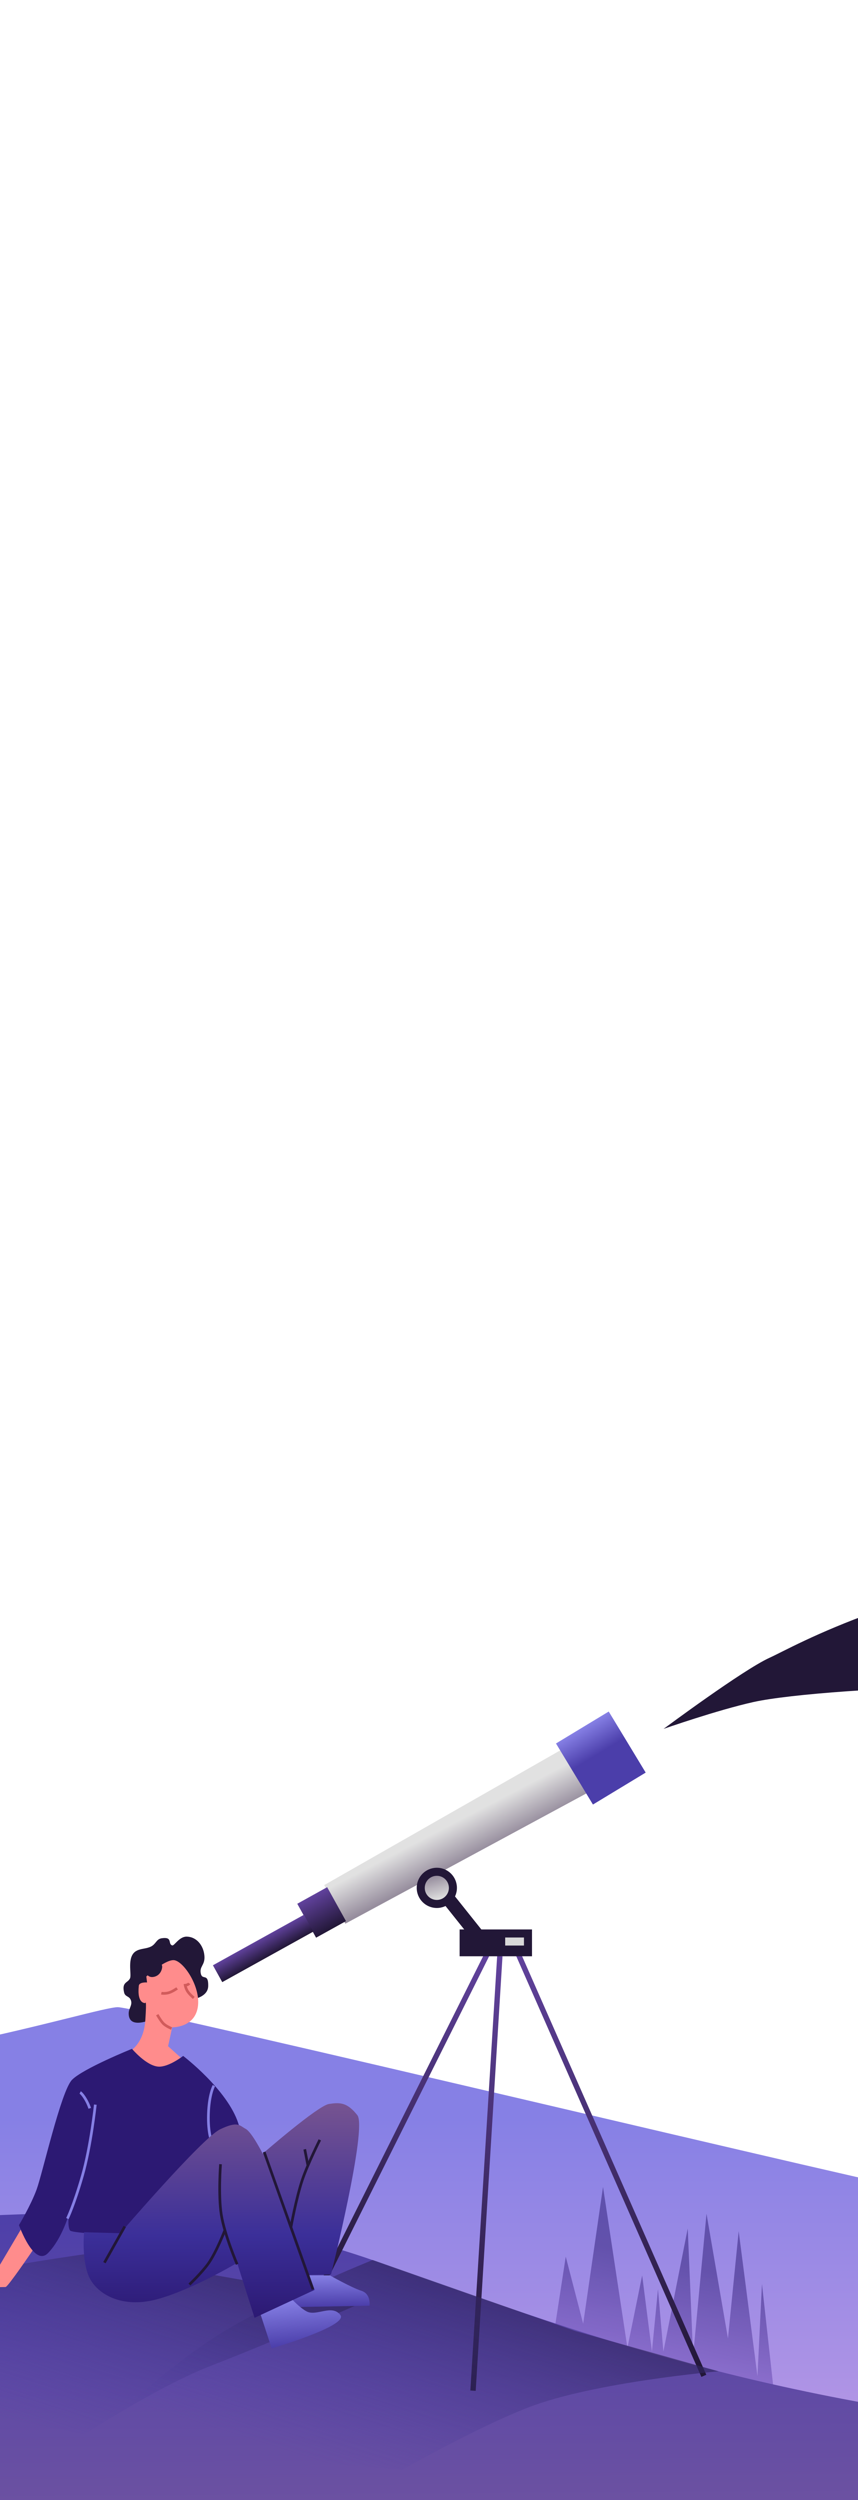<svg width="320" height="932" viewBox="0 0 320 932" fill="none" xmlns="http://www.w3.org/2000/svg">
<g clip-path="url(#clip0_2353_969)">
<path d="M5329 -196.5C3553.49 -196.988 865.5 -258.5 795.999 -147.999C795.999 -147.999 758.5 -109.749 752.5 -70.249C746.5 -30.749 771.47 17.251 773.454 46.751C775.437 76.251 751.142 109.751 695.116 156.751C639.09 203.751 588.518 193.751 549.35 276.251C510.181 358.751 553.812 406.251 588.519 438.751C623.225 471.251 617.771 527.751 588.519 558.251C559.266 588.751 513.652 565.491 424.902 577.751C336.153 590.011 296.917 613.501 287 618.001C277.084 622.501 247.5 644.501 247.5 644.501C247.5 644.501 267.5 637.501 281 634.501C294.5 631.501 332.682 628.751 363.422 628.751C394.162 628.751 472.499 647.251 513.651 677.751C554.803 708.251 597.938 704.251 656.443 688.751C714.948 673.251 801.219 622.751 844.85 616.751C888.481 610.751 925.667 611.981 1024.83 607.251C1123.99 602.521 1323.3 442.251 1358.5 424.251C1393.7 406.251 1435.35 395.251 1476 396.251C1516.66 397.251 1733.82 475.751 1804.72 484.251C1875.62 492.751 1935.62 469.751 2027.34 489.251C2119.06 508.751 2360.52 697.751 2513.23 716.751C2665.94 735.751 2992.67 662.335 3098.28 700.251C3203.89 738.167 3188.52 796.251 3258.92 824.251C3329.32 852.251 3543.5 927.001 3543.5 927.001L4517.5 925.001C4517.5 925.001 4600.41 903.966 4655.99 875.752C4772.48 816.621 4876.61 878.76 4954.99 774.251C5010.49 700.251 5040.99 544.751 5094.49 491.251C5133.5 452.243 5210.98 386.263 5342.49 294.251C5474 202.239 5470.5 -96.999 5462.5 -146.749C5454.5 -196.5 5407.5 -196.5 5329 -196.5Z" fill="#221737"/>
<path d="M-293 748.251C-293 748.251 -220.048 775.251 -133.024 775.251C-46 775.251 35.354 748.251 43.927 748.251C52.5 748.251 339.51 817.251 350.505 818.251C361.5 819.251 410 793.751 413 796.251C416 798.751 520 828.251 565.5 823.251C611 818.251 706.5 754.251 706.5 754.251C706.5 754.251 840 782.751 867 784.251C894 785.751 1009 756.751 1035.5 758.751C1062 760.751 1259.5 815.751 1322.5 827.251C1385.5 838.751 1572.5 841.251 1608.5 838.751C1644.5 836.251 1924.5 753.251 1954.5 753.751C1984.5 754.251 2187.5 840.751 2250.5 849.751C2313.5 858.751 2837 878.751 2837 878.751L3531.5 860.751C3531.5 860.751 3654 842.752 3738 821.251C3822 799.751 3942 738.252 4003 738.251C4064 738.251 4457.5 858.752 4477.5 858.751C4497.5 858.751 4537 834.251 4556 835.751C4575 837.252 4603.5 870.751 4626.5 870.751C4649.5 870.751 4882.5 764.251 4882.5 764.251C4882.5 764.251 4960 826.251 5065 810.751C5170 795.251 5268 711.751 5304 715.251C5340 718.751 5467 748.251 5467 748.251V923.251H-293V748.251Z" fill="url(#paint0_linear_2353_969)"/>
<path d="M217.501 866.252L224.901 815.252L234.001 875.252L239.501 848.252L243.143 876.618L245.406 853.366L247.418 876.631L256.5 830.752L258.5 878.252L263.5 825.252L271.5 871.752L275.5 831.752L282.5 885.842L284.181 851.455L288.434 889.959L268.5 885.252L248.5 879.752L207 867.252L211.001 841.252L217.501 866.252Z" fill="url(#paint1_linear_2353_969)" fill-opacity="0.5"/>
<path d="M1613.1 873.917C1545.52 886.958 1396.5 812.25 1396.5 812.25C1396.5 812.25 1344.4 844.488 1319 845.75C1293.6 847.012 1078.5 822.257 980.712 824.58C882.925 826.904 567.5 922.257 429.233 909.798C290.967 897.339 230 874.757 140.34 843.019C50.68 811.282 -22.719 832.975 -63 825.5C-103.281 818.025 -293 778.732 -293 778.732V933L5467 932V778.25C5467 778.25 5378.5 774.53 5322 778.25C5188.8 787.019 4988.5 853.25 4988.5 853.25C4988.5 853.25 4741.91 937.93 4592 895.75C4483.78 865.301 4382 751.25 4346 746.25C4310 741.25 4273.23 772.8 4229.5 759.25C4194.51 748.406 4153.5 704.25 4153.5 704.25C4153.5 704.25 4012 862.75 3996.5 861.25C3981 859.75 3944 844.25 3924.5 844.25C3905 844.25 3771 888.75 3721 884.75C3671 880.75 3547 774.757 3547 774.757C3547 774.757 3419 816.754 3389.15 818.257C3359.3 819.76 3318.67 803.757 3318.67 803.757C3318.67 803.757 3175.26 839.098 3081.4 845.257C2943.26 854.32 2728.47 812.257 2728.47 812.257L2547.29 859.757C2547.29 859.757 2209.56 906.387 2171.53 904.757C2133.5 903.126 2125 904.005 2009 853.25C1893 802.495 1729.5 760.75 1729.5 760.75C1729.5 760.75 1628 871.042 1613.1 873.917Z" fill="url(#paint2_linear_2353_969)"/>
<path d="M120.913 702.743L210.05 651.885L219.593 668.077L128.793 717.127L120.913 702.743Z" fill="url(#paint3_linear_2353_969)"/>
<rect x="227.032" y="638.033" width="26.614" height="23.001" transform="rotate(58.804 227.032 638.033)" fill="url(#paint4_linear_2353_969)"/>
<rect x="122.019" y="703.516" width="14.466" height="12.75" transform="rotate(60.988 122.019 703.516)" fill="url(#paint5_linear_2353_969)"/>
<rect x="113.35" y="713.805" width="7.184" height="38.817" transform="rotate(60.988 113.35 713.805)" fill="url(#paint6_linear_2353_969)"/>
<circle cx="162.917" cy="703.775" r="7.5" fill="#221737"/>
<circle cx="162.917" cy="703.775" r="4.5" fill="url(#paint7_linear_2353_969)"/>
<line x1="262.502" y1="885.678" x2="192.502" y2="726.678" stroke="url(#paint8_linear_2353_969)" stroke-width="2"/>
<line x1="176.419" y1="891.214" x2="186.419" y2="729.214" stroke="url(#paint9_linear_2353_969)" stroke-width="2"/>
<line x1="118.523" y1="854.828" x2="181.523" y2="728.828" stroke="url(#paint10_linear_2353_969)" stroke-width="2"/>
<rect x="171.417" y="719.275" width="27" height="10" fill="#221737"/>
<rect x="165.663" y="709.914" width="5" height="17" transform="rotate(-38.574 165.663 709.914)" fill="#221737"/>
<rect x="188.417" y="722.275" width="7" height="3" fill="#D9D9D9"/>
<path d="M139 842.5L214.5 868.982L268 884C268 884 221.566 887.957 197 897.482C177.53 905.03 150 920.732 150 920.732L31.5 910.982C31.5 910.982 59.68 884.275 80.5 870.982C101.699 857.446 139 842.5 139 842.5Z" fill="url(#paint11_linear_2353_969)"/>
<path d="M34 840.002L136 858.002C136 858.002 103.066 872.478 78.5 882.002C59.03 889.55 31.5 907.502 31.5 907.502L-108 880.484C-108 880.484 -54.876 858.318 -31 851.984C-6.5 845.484 34 840.002 34 840.002Z" fill="url(#paint12_linear_2353_969)"/>
<path d="M-0.902 845.798L8.456 829.982L12.274 838.794C12.274 838.794 2.96 852.544 2.084 852.571C1.208 852.597 -9.182 852.911 -9.776 851.682C-10.37 850.452 -5.316 849.675 -5.316 849.675L-8.147 849.137C-8.147 849.137 -15.972 851.869 -18.225 851.937C-20.478 852.006 -20.493 851.382 -20.493 851.382C-20.493 851.382 -13.309 845.55 -11.072 844.858C-8.834 844.167 -0.902 845.798 -0.902 845.798Z" fill="#FF8C8C"/>
<path d="M48.495 737.488C49.194 735.96 47.146 729.386 50.813 727.297C52.551 726.306 54.591 726.534 56.362 725.622C58.188 724.682 58.308 722.864 60.297 722.557C64.535 721.904 62.508 724.694 64.233 725.229C64.982 725.461 66.836 721.934 69.58 721.946C73.149 721.962 75.91 725.072 76.242 729.115C76.539 732.723 74.21 732.993 74.932 735.873C75.53 738.257 77.758 735.437 77.658 740.37C77.559 745.303 69.688 745.696 69.688 745.696C69.688 745.696 48.184 760.519 47.994 750.678C47.956 748.674 49.5 747.481 48.8 745.636C48.174 743.986 46.676 744.484 46.275 742.747C45.36 738.791 47.674 739.282 48.495 737.488Z" fill="#221737"/>
<path d="M54.569 736.808C54.569 736.808 61.16 730.78 64.65 730.712C68.14 730.644 75.007 740.474 73.779 748.228C72.552 755.983 64.223 755.754 64.223 755.754L62.686 762.8L68.593 768.125C68.593 768.125 64.232 771.255 59.014 771.244C52.626 771.229 48.871 764.383 48.871 764.383C48.871 764.383 53.64 761.571 54.198 753.163C54.756 744.755 54.198 746.707 54.198 746.707C54.198 746.707 51.027 747.189 51.772 740.265C51.929 738.799 54.849 739.034 54.849 739.034L54.569 736.808Z" fill="#FF8C8C"/>
<path d="M108.23 848.227L123 848.227C123 848.227 131.084 852.801 134.777 853.981C138.47 855.162 137.8 859.54 137.8 859.54L108.406 860.074L108.23 848.227Z" fill="url(#paint13_linear_2353_969)"/>
<path d="M26.846 775.345C30.932 771.143 49.221 763.774 49.221 763.774C49.221 763.774 54.623 770.201 59.15 770.418C62.989 770.603 68.304 766.422 68.304 766.422C68.304 766.422 84.804 778.951 88.895 791.598C92.986 804.246 90.444 812.88 90.444 812.88L71.137 833.937C71.137 833.937 27.181 833.189 26.11 831.481C25.038 829.773 25.753 825.226 25.753 825.226C25.753 825.226 23.188 834.487 17.933 839.89C12.679 845.293 7.071 829.484 7.071 829.484C7.071 829.484 11.434 822.24 13.638 816.266C15.841 810.292 22.759 779.547 26.846 775.345Z" fill="#2C1973"/>
<path d="M35.551 784.581C35.551 784.581 33.928 799.969 30.74 811.073C27.552 822.176 25.132 827.07 25.132 827.07" stroke="#8680E5"/>
<path d="M29.894 780.042C29.894 780.042 30.575 780.403 31.73 782.254C32.884 784.104 33.475 785.964 33.475 785.964" stroke="#8680E5"/>
<path d="M79.782 777.496C79.782 777.496 77.989 780.544 77.741 788.022C77.493 795.501 79.079 798.686 79.079 798.686" stroke="#8680E5"/>
<path d="M97.175 862.774L108.949 857.192C108.949 857.192 111.862 860.342 114.388 861.68C118.011 863.599 123.787 858.906 126.933 862.988C130.079 867.069 101.321 875.446 101.321 875.446L97.175 862.774Z" fill="url(#paint14_linear_2353_969)"/>
<path d="M31.348 832.144L44.88 832.521C44.88 832.521 75.349 797.038 82.064 793.798C88.778 790.557 89.37 792.417 91.642 793.624C93.914 794.83 97.978 802.864 97.978 802.864C97.978 802.864 118.564 784.944 122.689 784.33C126.813 783.716 129.45 783.706 133.269 788.501C137.088 793.295 123.444 847.934 123.444 847.934L114.993 848.087L117.329 853.658L94.941 864.045L88.438 843.58C88.438 843.58 71.12 853.875 58.208 857.228C45.296 860.582 36.198 855.134 33.289 848.949C30.379 842.765 31.348 832.144 31.348 832.144Z" fill="url(#paint15_linear_2353_969)"/>
<path d="M98.532 802.23L116.726 853.447" stroke="#221737"/>
<path d="M82.249 806.789C82.249 806.789 81.375 818.364 82.528 825.599C83.732 833.146 88.438 844.1 88.438 844.1" stroke="#221737"/>
<path d="M70.637 851.637C70.637 851.637 75.328 847.201 77.734 843.774C80.781 839.432 83.862 831.437 83.862 831.437" stroke="#221737"/>
<path d="M38.944 843.497L46.532 829.995" stroke="#221737"/>
<path d="M119.279 797.711C119.279 797.711 114.833 806.541 112.775 812.575C110.483 819.293 108.492 830.341 108.492 830.341" stroke="#221737"/>
<path d="M58.648 751.06C58.648 751.06 59.809 753.126 60.795 754.217C61.781 755.308 64 756.204 64 756.204" stroke="#D15B5B"/>
<path d="M69 739.604C69 739.604 69.031 740.552 69.703 741.904C70.375 743.257 72.281 744.801 72.281 744.801" stroke="#D15B5B"/>
<path d="M60.174 743.039C60.174 743.039 61.097 743.256 62.578 742.961C64.059 742.667 66.05 741.234 66.05 741.234" stroke="#D15B5B"/>
<path d="M70.576 739.377C70.576 739.377 70.44 739.581 70.078 739.79C69.716 739.999 68.999 740.087 68.999 740.087" stroke="#D15B5B"/>
<line y1="-0.5" x2="6.337" y2="-0.5" transform="matrix(0.192 0.981 -0.973 0.234 113.171 801.34)" stroke="#221737"/>
<path d="M53.947 733.155L56.788 729.723C56.788 729.723 60.793 731.155 60.474 733.46C60.234 735.189 59.168 736.477 57.633 736.892C56.489 737.202 55.648 736.983 54.843 736.167C54.038 735.352 53.947 733.155 53.947 733.155Z" fill="#221737"/>
</g>
<defs>
<linearGradient id="paint0_linear_2353_969" x1="2587" y1="634.751" x2="2587" y2="1279.75" gradientUnits="userSpaceOnUse">
<stop offset="0.24" stop-color="#8680E5"/>
<stop offset="0.605" stop-color="#E3ADE4"/>
<stop offset="0.65" stop-color="#FFA87C"/>
</linearGradient>
<linearGradient id="paint1_linear_2353_969" x1="256.181" y1="844.12" x2="245.75" y2="888.208" gradientUnits="userSpaceOnUse">
<stop stop-color="#2C1973"/>
<stop offset="0.795" stop-color="#6747B2"/>
</linearGradient>
<linearGradient id="paint2_linear_2353_969" x1="2740.5" y1="631.75" x2="2745.5" y2="1451.75" gradientUnits="userSpaceOnUse">
<stop offset="0.205" stop-color="#4B3EAA"/>
<stop offset="1" stop-color="#FFA87C"/>
</linearGradient>
<linearGradient id="paint3_linear_2353_969" x1="173.567" y1="677.322" x2="179.971" y2="689.619" gradientUnits="userSpaceOnUse">
<stop stop-color="#E1E1E1"/>
<stop offset="1" stop-color="#978E9E"/>
</linearGradient>
<linearGradient id="paint4_linear_2353_969" x1="227.032" y1="649.534" x2="253.264" y2="649.58" gradientUnits="userSpaceOnUse">
<stop stop-color="#8680E5"/>
<stop offset="0.44" stop-color="#4B3EAA"/>
</linearGradient>
<linearGradient id="paint5_linear_2353_969" x1="122.019" y1="709.891" x2="136.485" y2="709.891" gradientUnits="userSpaceOnUse">
<stop stop-color="#61429D"/>
<stop offset="1" stop-color="#221737"/>
</linearGradient>
<linearGradient id="paint6_linear_2353_969" x1="113.35" y1="733.213" x2="120.533" y2="733.213" gradientUnits="userSpaceOnUse">
<stop stop-color="#61429D"/>
<stop offset="1" stop-color="#221737"/>
</linearGradient>
<linearGradient id="paint7_linear_2353_969" x1="162.917" y1="699.275" x2="165.417" y2="707.775" gradientUnits="userSpaceOnUse">
<stop stop-color="#978E9E"/>
<stop offset="1" stop-color="#E1E1E1"/>
</linearGradient>
<linearGradient id="paint8_linear_2353_969" x1="193.875" y1="726.074" x2="263.875" y2="885.074" gradientUnits="userSpaceOnUse">
<stop stop-color="#61429D"/>
<stop offset="1" stop-color="#221737"/>
</linearGradient>
<linearGradient id="paint9_linear_2353_969" x1="187.916" y1="729.306" x2="177.916" y2="891.306" gradientUnits="userSpaceOnUse">
<stop stop-color="#61429D"/>
<stop offset="1" stop-color="#221737"/>
</linearGradient>
<linearGradient id="paint10_linear_2353_969" x1="182.864" y1="729.499" x2="119.864" y2="855.499" gradientUnits="userSpaceOnUse">
<stop stop-color="#61429D"/>
<stop offset="1" stop-color="#221737"/>
</linearGradient>
<linearGradient id="paint11_linear_2353_969" x1="171.5" y1="806.982" x2="135" y2="922.982" gradientUnits="userSpaceOnUse">
<stop stop-color="#221737"/>
<stop offset="1" stop-color="#4B3EAA" stop-opacity="0"/>
</linearGradient>
<linearGradient id="paint12_linear_2353_969" x1="53" y1="791.502" x2="16.5" y2="907.502" gradientUnits="userSpaceOnUse">
<stop stop-color="#221737"/>
<stop offset="1" stop-color="#4B3EAA" stop-opacity="0"/>
</linearGradient>
<linearGradient id="paint13_linear_2353_969" x1="122.957" y1="847.959" x2="123.173" y2="859.806" gradientUnits="userSpaceOnUse">
<stop stop-color="#8680E5"/>
<stop offset="1" stop-color="#4B3EAA"/>
</linearGradient>
<linearGradient id="paint14_linear_2353_969" x1="111.686" y1="856.93" x2="113.343" y2="874.299" gradientUnits="userSpaceOnUse">
<stop stop-color="#8680E5"/>
<stop offset="1" stop-color="#4B3EAA"/>
</linearGradient>
<linearGradient id="paint15_linear_2353_969" x1="83.308" y1="670.735" x2="83.954" y2="864.254" gradientUnits="userSpaceOnUse">
<stop stop-color="#FFA87C"/>
<stop offset="0.84" stop-color="#3B2F99"/>
<stop offset="1" stop-color="#2C1973"/>
</linearGradient>
<clipPath id="clip0_2353_969">
<rect width="320" height="932" fill="white"/>
</clipPath>
</defs>
</svg>
